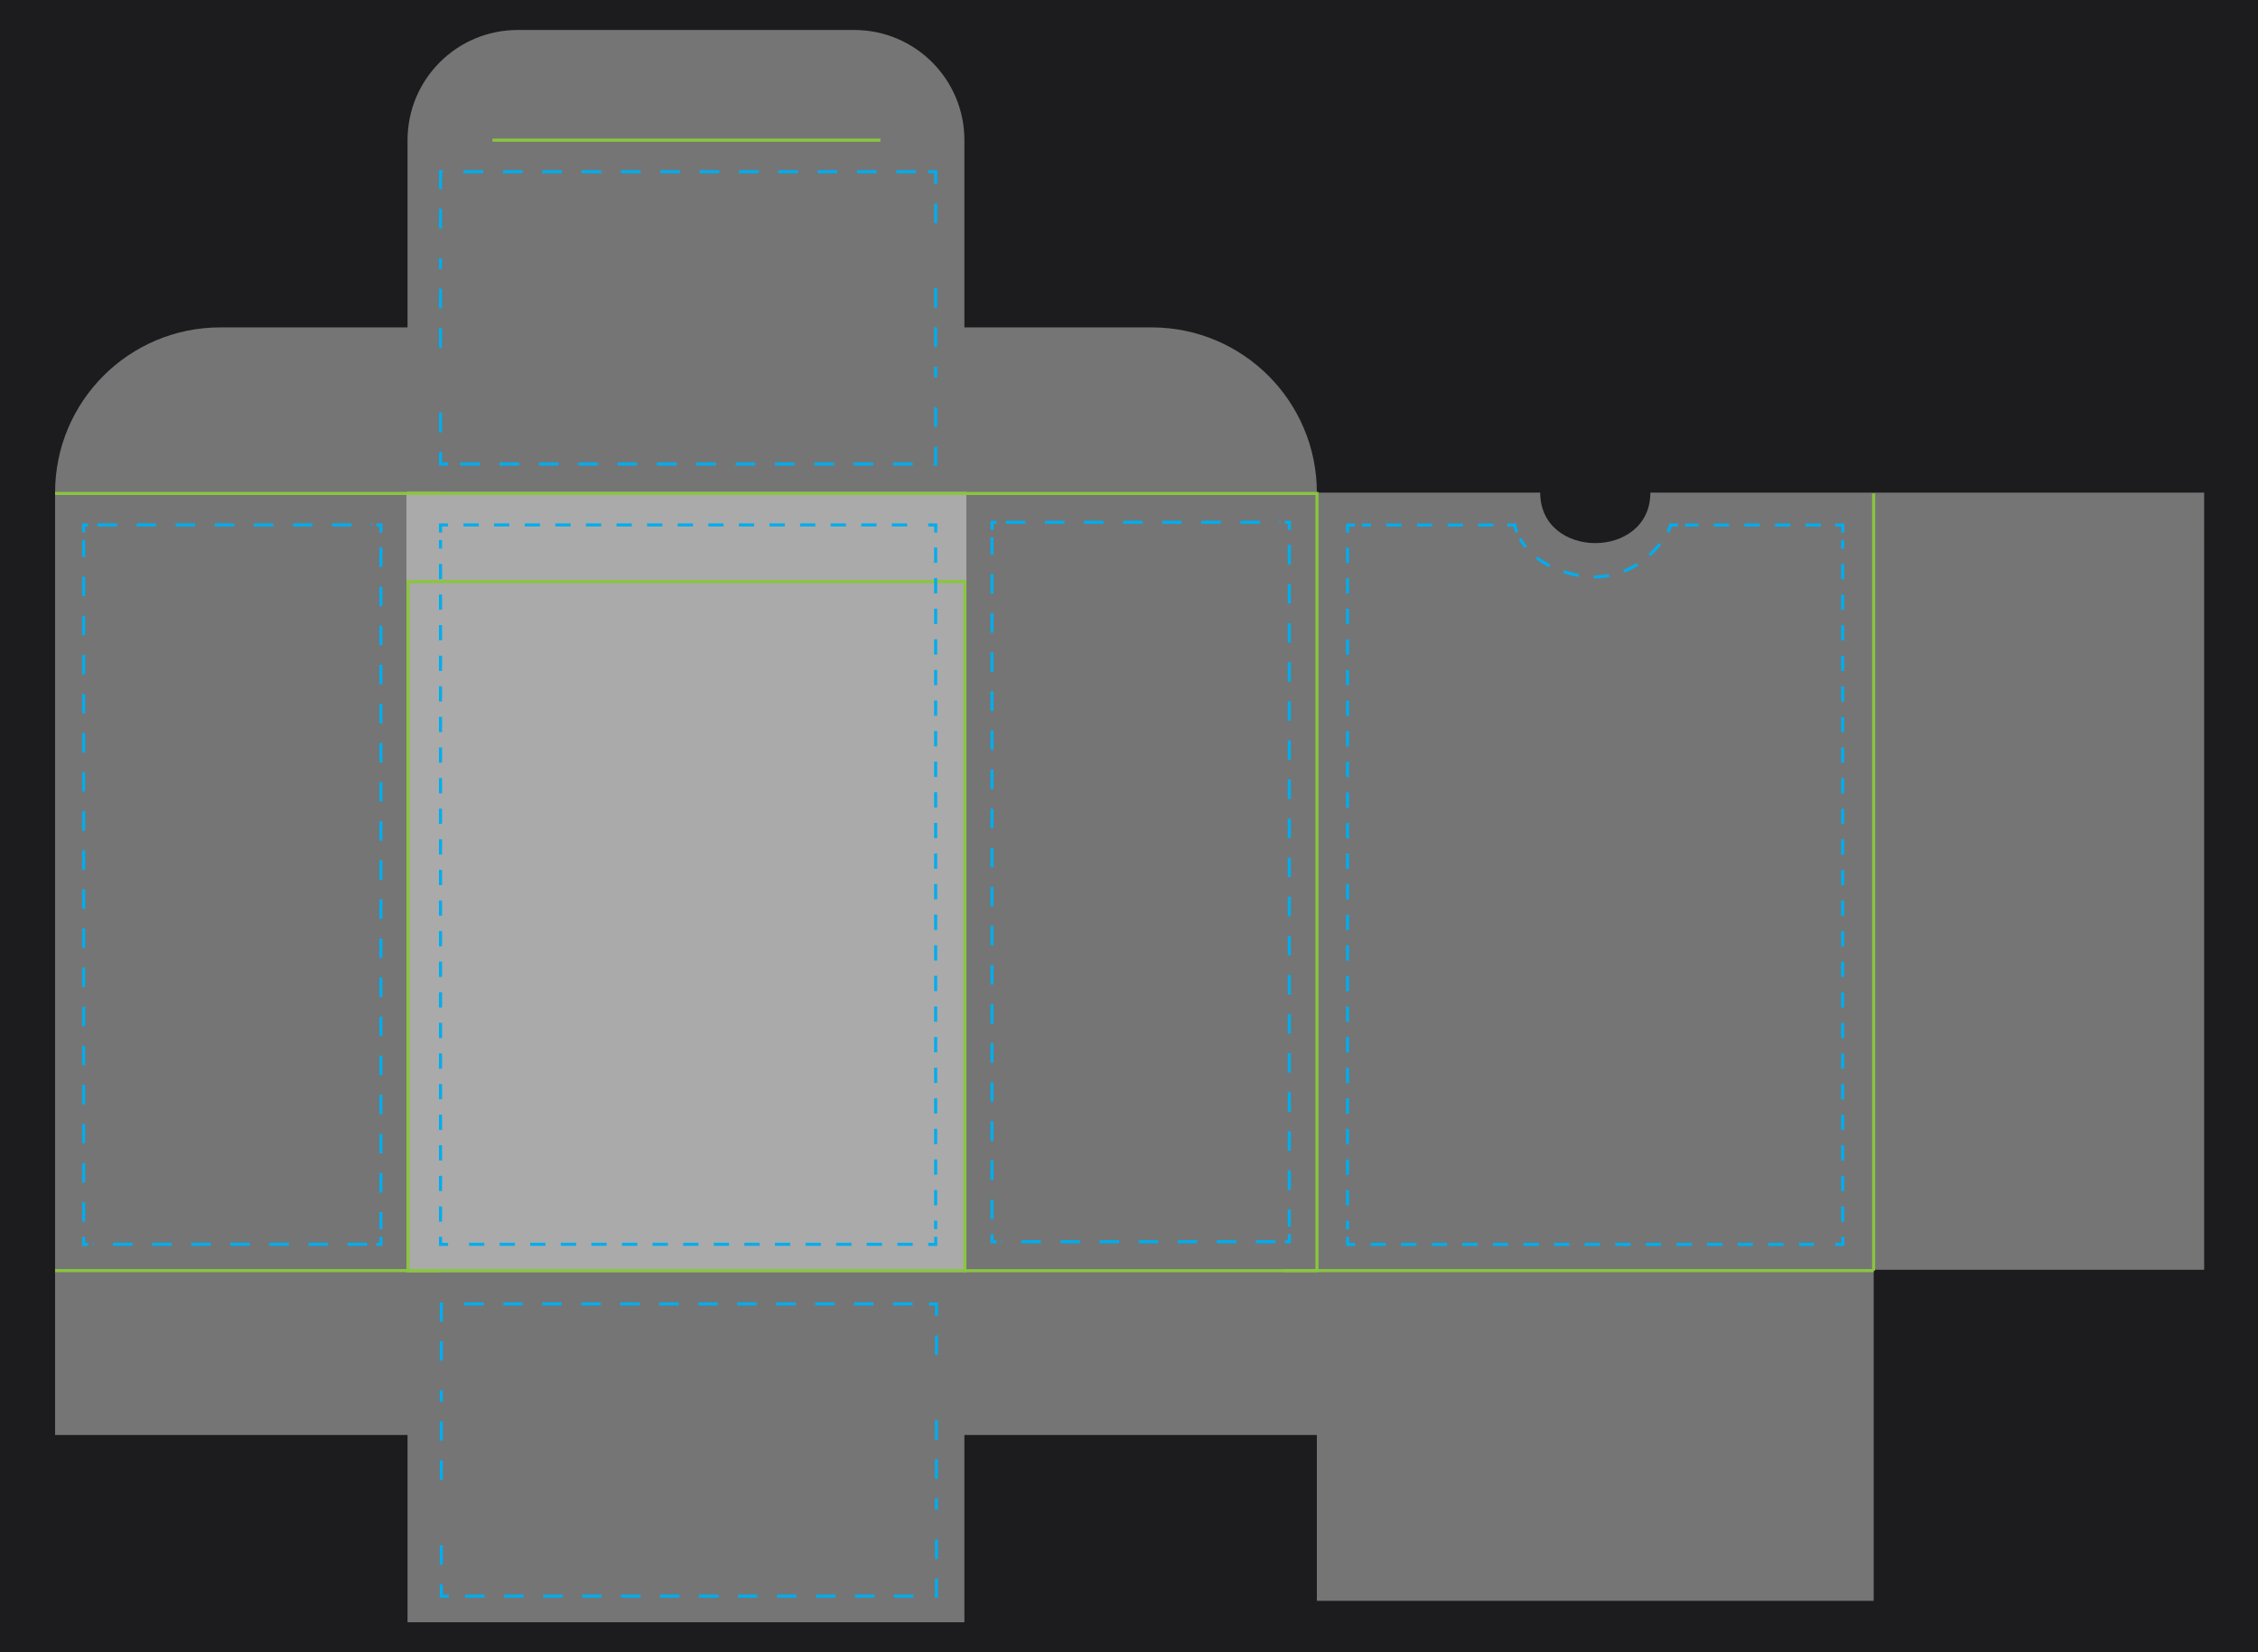 <?xml version="1.0" encoding="UTF-8" standalone="no"?>
<!-- Generator: Adobe Illustrator 15.0.0, SVG Export Plug-In . SVG Version: 6.00 Build 0)  -->

<svg
   version="1.1"
   x="0px"
   y="0px"
   width="3075"
   height="2250"
   viewBox="0 0 3075 2250"
   enable-background="new 0 0 738 540"
   xml:space="preserve"
   id="svg24704"
   sodipodi:docname="PokerTuckBox108.svg"
   inkscape:version="1.3.2 (091e20e, 2023-11-25, custom)"
   xmlns:inkscape="http://www.inkscape.org/namespaces/inkscape"
   xmlns:sodipodi="http://sodipodi.sourceforge.net/DTD/sodipodi-0.dtd"
   xmlns="http://www.w3.org/2000/svg"
   xmlns:svg="http://www.w3.org/2000/svg"><defs
   id="defs24708">
	
	
	
	
	
	
	
	
	
	
	
	
	
	
	
	
	
	
	
	
	
	
	
	
	
	
	

	

		
		
	
			
			
			
			
			
			
			
			
			
			
			
			
			
		
			
		
	

		
	
		
	
		
	
		
	
		
	
	
	
	
	
	
	
	
	

		
	
		
	
			
		
			
		
			
		
			
		
			
		
			
		
			
		
				
				
					
				
				
					
				
				
					
				
				
					
			
				
				
					
				
				
					
				
				
					
				
				
					
			
				
				
				
				
				
				
			
				
				
					
				
				
					
				
				
					
				
				
					
			
				
				
					
				
				
					
				
				
					
				
				
					
			
				
				
					
				
				
					
				
				
					
				
				
					
			
				
				
				
				
					
				
				
					
				
				
					
				
				
					
				
				
					
			</defs><sodipodi:namedview
   id="namedview24706"
   pagecolor="#ffffff"
   bordercolor="#666666"
   borderopacity="1.0"
   inkscape:showpageshadow="2"
   inkscape:pageopacity="0.0"
   inkscape:pagecheckerboard="0"
   inkscape:deskcolor="#d1d1d1"
   showgrid="false"
   inkscape:zoom="0.20300926"
   inkscape:cx="418.70011"
   inkscape:cy="1982.6682"
   inkscape:window-width="2560"
   inkscape:window-height="1351"
   inkscape:window-x="-9"
   inkscape:window-y="-9"
   inkscape:window-maximized="1"
   inkscape:current-layer="svg24704" />

<path
   fill="none"
   stroke="#ec1c24"
   stroke-miterlimit="10"
   d="m 133.2,45.799 c 0,-19.88 16.12,-36 36,-36 h 110"
   id="path24066"
   style="stroke:none" /><path
   fill="none"
   stroke="#ec1c24"
   stroke-miterlimit="10"
   d="m 315.2,45.799 c 0,-19.88 -16.12,-36 -36,-36"
   id="path24068"
   style="stroke:none" /><polyline
   fill="none"
   stroke="#ec1c24"
   stroke-miterlimit="10"
   points="430.4,469 430.4,523.199 612.4,523.199 612.4,415    "
   id="polyline24070"
   style="stroke:none" /><polyline
   fill="none"
   stroke="#ec1c24"
   stroke-miterlimit="10"
   points="315.2,469 430.4,469 430.4,415    "
   id="polyline24072"
   style="stroke:none" /><polyline
   fill="none"
   stroke="#ec1c24"
   stroke-miterlimit="10"
   points="133.2,469 133.2,530.199 315.2,530.199 315.2,469      315.2,415    "
   id="polyline24074"
   style="stroke:none" /><polyline
   fill="none"
   stroke="#ec1c24"
   stroke-miterlimit="10"
   points="18,415 18,469 133.2,469 133.2,415    "
   id="polyline24076"
   style="stroke:none" />

<polygon
   fill="#929497"
   points="738,0 0,0 0,540 738,540 "
   id="polygon24045"
   transform="scale(4.167)"
   style="fill:#1c1c1e;fill-opacity:1" /><path
   fill="#ffffff"
   d="m 1313.333,1954.167 v 254.996 H 555 V 1954.167 H 75 v -225 -1058.333 c 0,-124.25 100.75,-225 225,-225 H 555 V 190.833 C 555,108 622.167,40.833 705,40.833 h 458.333 c 82.833,0 150,67.167 150,150 v 255 h 255 c 124.246,0 225,100.75 225,225 H 2097.5 c 0,91.667 150,91.667 150,0 h 304.167 450 V 1729.167 h -450 v 450.829 h -758.333 v -225.829 z"
   id="clipping"
   style="stroke:none;stroke-width:4.167;fill:#757575;fill-opacity:1" /><rect
   style="fill:#aaaaaa;fill-opacity:1;stroke-width:7.073;stroke-dashoffset:318.954;paint-order:markers stroke fill"
   id="actualSize"
   width="762.496"
   height="1062.5"
   x="553.525"
   y="669.867" /><line
   fill="none"
   stroke="#ec1c24"
   stroke-miterlimit="10"
   x1="75"
   y1="1729.167"
   x2="75"
   y2="670.833"
   id="line24052"
   style="stroke:none;stroke-width:4.167" /><path
   fill="none"
   stroke="#ec1c24"
   stroke-miterlimit="10"
   d="M 2551.667,670.833 H 2247.5 c 0,91.667 -150,91.667 -150,0 h -304.167"
   id="path24054"
   style="stroke:none;stroke-width:4.167" /><polyline
   fill="none"
   stroke="#ec1c24"
   stroke-miterlimit="10"
   points="612.4,415 720.4,415 720.4,161 612.4,161    "
   id="polyline24056"
   style="stroke:none"
   transform="scale(4.167)" /><path
   fill="none"
   stroke="#ec1c24"
   stroke-miterlimit="10"
   d="m 75,670.833 c 0,-124.25 100.75,-225 225,-225 h 255"
   id="path24058"
   style="stroke:none;stroke-width:4.167" /><path
   fill="none"
   stroke="#ec1c24"
   stroke-miterlimit="10"
   d="m 1793.333,670.833 c 0,-124.25 -100.754,-225 -225,-225 h -255"
   id="path24060"
   style="stroke:none;stroke-width:4.167" /><polyline
   fill="none"
   stroke="#ec1c24"
   stroke-miterlimit="10"
   points="133.2,189.799 133.2,107 133.2,45.799 162,45.799    "
   id="polyline24062"
   style="stroke:none"
   transform="scale(4.167)" /><polyline
   fill="none"
   stroke="#ec1c24"
   stroke-miterlimit="10"
   points="315.2,189.799 315.2,107 315.2,45.799 286.4,45.799         "
   id="polyline24064"
   style="stroke:none"
   transform="scale(4.167)" /><line
   fill="none"
   stroke="#8bc53f"
   stroke-miterlimit="10"
   x1="670.608"
   y1="190.833"
   x2="1198.942"
   y2="190.833"
   id="line24082"
   style="stroke-width:4.167" /><line
   fill="none"
   stroke="#8bc53f"
   stroke-miterlimit="10"
   x1="599.037"
   y1="1730.283"
   x2="75"
   y2="1730.283"
   id="line24086"
   style="stroke-width:4.167" /><line
   fill="none"
   stroke="#8bc53f"
   stroke-miterlimit="10"
   x1="599.037"
   y1="671.95"
   x2="75"
   y2="671.95"
   id="line24088"
   style="stroke-width:4.167" /><polyline
   fill="none"
   stroke="#8bc53f"
   stroke-miterlimit="10"
   points="315.113,415.268 430.4,415.268 430.4,161.268    315.113,161.268  "
   id="polyline24090"
   transform="scale(4.167)" /><line
   fill="none"
   stroke="#8bc53f"
   stroke-miterlimit="10"
   x1="2551.538"
   y1="1730.283"
   x2="2551.538"
   y2="671.95"
   id="line24092"
   style="stroke-width:4.167" /><rect
   x="555.608"
   y="791.946"
   fill="none"
   stroke="#8bc53f"
   stroke-miterlimit="10"
   width="758.329"
   height="938.338"
   id="rect24084"
   style="stroke-width:4.167" /><line
   fill="none"
   stroke="#8bc53f"
   stroke-miterlimit="10"
   x1="555.608"
   y1="671.95"
   x2="1313.938"
   y2="671.95"
   id="line24094"
   style="stroke-width:4.167" /><line
   fill="none"
   stroke="#8bc53f"
   stroke-miterlimit="10"
   x1="1747.371"
   y1="1730.283"
   x2="2551.667"
   y2="1730.283"
   id="line24096"
   style="stroke-width:4.167" /><path
   fill="none"
   stroke="#00adee"
   stroke-miterlimit="10"
   stroke-dasharray="20.833"
   d="m 2285.175,714.967 h -10.258 c -0.35,2.192 -1.075,4.446 -2.246,6.721 -0.492,0.958 -0.996,1.913 -1.521,2.854"
   id="path24535"
   style="stroke-width:4.167" /><path
   fill="none"
   stroke="#00adee"
   stroke-miterlimit="10"
   stroke-dasharray="20.833"
   d="m 2260.504,740.742 c -23.788,30.529 -61.392,48.629 -100.683,44.267 -35.25,-3.913 -71.925,-20.029 -89.788,-51.454"
   id="path24537"
   style="stroke-width:4.167" /><path
   fill="none"
   stroke="#00adee"
   stroke-miterlimit="10"
   stroke-dasharray="20.833"
   d="m 2065.75,724.875 c -0.554,-1.308 -1.071,-2.638 -1.562,-3.992 -0.754,-2.079 -1.137,-4.05 -1.275,-5.917 h -10.258"
   id="path24539"
   style="stroke-width:4.167" /><line
   fill="none"
   stroke="#00adee"
   stroke-miterlimit="10"
   stroke-dasharray="20.833"
   x1="2033.804"
   y1="714.967"
   x2="1854.721"
   y2="714.967"
   id="line24541"
   style="stroke-width:4.167" /><polyline
   fill="none"
   stroke="#00adee"
   stroke-miterlimit="10"
   stroke-dasharray="5"
   points="442.87,171.592 440.408,171.592       440.408,174.079     "
   id="polyline24543"
   transform="scale(4.167)" /><line
   fill="none"
   stroke="#00adee"
   stroke-miterlimit="10"
   stroke-dasharray="20.833"
   x1="1835.033"
   y1="745.729"
   x2="1835.033"
   y2="1674.038"
   id="line24545"
   style="stroke-width:4.167" /><polyline
   fill="none"
   stroke="#00adee"
   stroke-miterlimit="10"
   stroke-dasharray="5"
   points="440.408,404.218 440.408,406.704       442.87,406.704     "
   id="polyline24547"
   transform="scale(4.167)" /><line
   fill="none"
   stroke="#00adee"
   stroke-miterlimit="10"
   stroke-dasharray="20.833"
   x1="1866.388"
   y1="1694.6"
   x2="2488.571"
   y2="1694.6"
   id="line24549"
   style="stroke-width:4.167" /><polyline
   fill="none"
   stroke="#00adee"
   stroke-miterlimit="10"
   stroke-dasharray="5"
   points="599.789,406.704 602.251,406.704       602.251,404.218     "
   id="polyline24551"
   transform="scale(4.167)" /><line
   fill="none"
   stroke="#00adee"
   stroke-miterlimit="10"
   stroke-dasharray="20.833"
   x1="2509.379"
   y1="1663.838"
   x2="2509.379"
   y2="735.529"
   id="line24553"
   style="stroke-width:4.167" /><polyline
   fill="none"
   stroke="#00adee"
   stroke-miterlimit="10"
   stroke-dasharray="5"
   points="602.251,174.079 602.251,171.592       599.789,171.592     "
   id="polyline24555"
   transform="scale(4.167)" /><line
   fill="none"
   stroke="#00adee"
   stroke-miterlimit="10"
   stroke-dasharray="20.833"
   x1="2479.675"
   y1="714.967"
   x2="2294.904"
   y2="714.967"
   id="line24557"
   style="stroke-width:4.167" /><polyline
   fill="none"
   stroke="#00adee"
   stroke-miterlimit="10"
   stroke-dasharray="5"
   points="305.807,404.183 305.807,406.669       303.346,406.669     "
   id="polyline24565"
   transform="scale(4.167)" /><line
   fill="none"
   stroke="#00adee"
   stroke-miterlimit="10"
   stroke-dasharray="20.833"
   x1="1242.846"
   y1="1694.454"
   x2="620.692"
   y2="1694.454"
   id="line24567"
   style="stroke-width:4.167" /><polyline
   fill="none"
   stroke="#00adee"
   stroke-miterlimit="10"
   stroke-dasharray="5"
   points="146.436,406.669 143.974,406.669       143.974,404.183     "
   id="polyline24569"
   transform="scale(4.167)" /><line
   fill="none"
   stroke="#00adee"
   stroke-miterlimit="10"
   stroke-dasharray="20.833"
   x1="599.892"
   y1="1663.692"
   x2="599.892"
   y2="735.379"
   id="line24571"
   style="stroke-width:4.167" /><polyline
   fill="none"
   stroke="#00adee"
   stroke-miterlimit="10"
   stroke-dasharray="5"
   points="143.974,174.043 143.974,171.557       146.436,171.557     "
   id="polyline24573"
   transform="scale(4.167)" /><line
   fill="none"
   stroke="#00adee"
   stroke-miterlimit="10"
   stroke-dasharray="20.833"
   x1="631.237"
   y1="714.821"
   x2="1253.392"
   y2="714.821"
   id="line24575"
   style="stroke-width:4.167" /><polyline
   fill="none"
   stroke="#00adee"
   stroke-miterlimit="10"
   stroke-dasharray="5"
   points="303.346,171.557 305.807,171.557       305.807,174.043     "
   id="polyline24577"
   transform="scale(4.167)" /><line
   fill="none"
   stroke="#00adee"
   stroke-miterlimit="10"
   stroke-dasharray="20.833"
   x1="1274.196"
   y1="745.583"
   x2="1274.196"
   y2="1673.892"
   id="line24579"
   style="stroke-width:4.167" /><polyline
   fill="none"
   stroke="#00adee"
   stroke-miterlimit="10"
   stroke-dasharray="6.43"
   points="305.807,133.128       305.807,151.666 303.346,151.666     "
   id="polyline24595"
   transform="scale(4.167)" /><line
   fill="none"
   stroke="#00adee"
   stroke-miterlimit="10"
   stroke-dasharray="26.791"
   x1="1242.846"
   y1="631.942"
   x2="620.692"
   y2="631.942"
   id="line24597"
   style="stroke-width:4.167" /><polyline
   fill="none"
   stroke="#00adee"
   stroke-miterlimit="10"
   stroke-dasharray="6.43"
   points="146.436,151.666       143.974,151.666 143.974,133.128     "
   id="polyline24599"
   transform="scale(4.167)" /><line
   fill="none"
   stroke="#00adee"
   stroke-miterlimit="10"
   stroke-dasharray="26.791"
   x1="599.892"
   y1="473.496"
   x2="599.892"
   y2="351.675"
   id="line24601"
   style="stroke-width:4.167" /><polyline
   fill="none"
   stroke="#00adee"
   stroke-miterlimit="10"
   stroke-dasharray="6.43"
   points="143.974,74.659       143.974,56.121 146.436,56.121     "
   id="polyline24603"
   transform="scale(4.167)" /><line
   fill="none"
   stroke="#00adee"
   stroke-miterlimit="10"
   stroke-dasharray="26.791"
   x1="631.237"
   y1="233.837"
   x2="1253.392"
   y2="233.837"
   id="line24605"
   style="stroke-width:4.167" /><polyline
   fill="none"
   stroke="#00adee"
   stroke-miterlimit="10"
   stroke-dasharray="6.43"
   points="303.346,56.121       305.807,56.121 305.807,74.659     "
   id="polyline24607"
   transform="scale(4.167)" /><line
   fill="none"
   stroke="#00adee"
   stroke-miterlimit="10"
   stroke-dasharray="26.791"
   x1="1274.196"
   y1="392.279"
   x2="1274.196"
   y2="514.087"
   id="line24609"
   style="stroke-width:4.167" /><polyline
   fill="none"
   stroke="#00adee"
   stroke-miterlimit="10"
   stroke-dasharray="6.37"
   points="306.057,503.129       306.057,521.664 303.596,521.664     "
   id="polyline24617"
   transform="scale(4.167)" /><line
   fill="none"
   stroke="#00adee"
   stroke-miterlimit="10"
   stroke-dasharray="26.543"
   x1="1243.888"
   y1="2173.6"
   x2="621.733"
   y2="2173.6"
   id="line24619"
   style="stroke-width:4.167" /><polyline
   fill="none"
   stroke="#00adee"
   stroke-miterlimit="10"
   stroke-dasharray="6.37"
   points="146.686,521.664       144.224,521.664 144.224,503.129     "
   id="polyline24621"
   transform="scale(4.167)" /><line
   fill="none"
   stroke="#00adee"
   stroke-miterlimit="10"
   stroke-dasharray="26.543"
   x1="600.933"
   y1="2015.192"
   x2="600.933"
   y2="1893.429"
   id="line24623"
   style="stroke-width:4.167" /><polyline
   fill="none"
   stroke="#00adee"
   stroke-miterlimit="10"
   stroke-dasharray="6.37"
   points="144.224,444.678       144.224,426.148 146.686,426.148     "
   id="polyline24625"
   transform="scale(4.167)" /><line
   fill="none"
   stroke="#00adee"
   stroke-miterlimit="10"
   stroke-dasharray="26.543"
   x1="632.279"
   y1="1775.617"
   x2="1254.433"
   y2="1775.617"
   id="line24627"
   style="stroke-width:4.167" /><polyline
   fill="none"
   stroke="#00adee"
   stroke-miterlimit="10"
   stroke-dasharray="6.37"
   points="303.596,426.148       306.057,426.148 306.057,444.678     "
   id="polyline24629"
   transform="scale(4.167)" /><line
   fill="none"
   stroke="#00adee"
   stroke-miterlimit="10"
   stroke-dasharray="26.543"
   x1="1275.237"
   y1="1934.033"
   x2="1275.237"
   y2="2055.796"
   id="line24631"
   style="stroke-width:4.167" /><polyline
   fill="none"
   stroke="#00adee"
   stroke-miterlimit="10"
   stroke-dasharray="6.388"
   points="124.495,404.183       124.495,406.669 123.017,406.669     "
   id="polyline24641"
   transform="scale(4.167)" /><line
   fill="none"
   stroke="#00adee"
   stroke-miterlimit="10"
   stroke-dasharray="26.617"
   x1="499.908"
   y1="1694.454"
   x2="126.379"
   y2="1694.454"
   id="line24643"
   style="stroke-width:4.167" /><polyline
   fill="none"
   stroke="#00adee"
   stroke-miterlimit="10"
   stroke-dasharray="6.388"
   points="28.812,406.669       27.333,406.669 27.333,404.183     "
   id="polyline24645"
   transform="scale(4.167)" /><line
   fill="none"
   stroke="#00adee"
   stroke-miterlimit="10"
   stroke-dasharray="26.617"
   x1="113.888"
   y1="1663.692"
   x2="113.888"
   y2="735.379"
   id="line24647"
   style="stroke-width:4.167" /><polyline
   fill="none"
   stroke="#00adee"
   stroke-miterlimit="10"
   stroke-dasharray="6.388"
   points="27.333,174.043       27.333,171.557 28.812,171.557     "
   id="polyline24649"
   transform="scale(4.167)" /><line
   fill="none"
   stroke="#00adee"
   stroke-miterlimit="10"
   stroke-dasharray="26.617"
   x1="132.712"
   y1="714.821"
   x2="506.238"
   y2="714.821"
   id="line24651"
   style="stroke-width:4.167" /><polyline
   fill="none"
   stroke="#00adee"
   stroke-miterlimit="10"
   stroke-dasharray="6.388"
   points="123.017,171.557       124.495,171.557 124.495,174.043     "
   id="polyline24653"
   transform="scale(4.167)" /><line
   fill="none"
   stroke="#00adee"
   stroke-miterlimit="10"
   stroke-dasharray="26.617"
   x1="518.729"
   y1="745.583"
   x2="518.729"
   y2="1673.892"
   id="line24655"
   style="stroke-width:4.167" /><path
   fill="none"
   stroke="#00adee"
   stroke-miterlimit="10"
   stroke-dasharray="23.155"
   d="M 1399.892,735.379"
   id="path24663"
   style="stroke-width:4.167" /><path
   fill="none"
   stroke="#00adee"
   stroke-miterlimit="10"
   stroke-dasharray="23.155"
   d="M 1399.892,1663.692"
   id="path24665"
   style="stroke-width:4.167" /><path
   fill="none"
   stroke="#00adee"
   stroke-miterlimit="10"
   stroke-dasharray="23.155"
   d="M 1696.8,714.821"
   id="path24667"
   style="stroke-width:4.167" /><path
   fill="none"
   stroke="#00adee"
   stroke-miterlimit="10"
   stroke-dasharray="23.155"
   d="M 1414.129,714.821"
   id="path24669"
   style="stroke-width:4.167" /><path
   fill="none"
   stroke="#00adee"
   stroke-miterlimit="10"
   stroke-dasharray="23.155"
   d="M 1706.25,1673.892"
   id="path24671"
   style="stroke-width:4.167" /><path
   fill="none"
   stroke="#00adee"
   stroke-miterlimit="10"
   stroke-dasharray="23.155"
   d="M 1706.25,745.583"
   id="path24673"
   style="stroke-width:4.167" /><polyline
   fill="none"
   stroke="#00adee"
   stroke-miterlimit="10"
   stroke-dasharray="6.388"
   points="421.381,403.337       421.381,405.823 419.902,405.823     "
   id="polyline24681"
   transform="scale(4.167)" /><line
   fill="none"
   stroke="#00adee"
   stroke-miterlimit="10"
   stroke-dasharray="26.617"
   x1="1736.929"
   y1="1690.929"
   x2="1363.404"
   y2="1690.929"
   id="line24683"
   style="stroke-width:4.167" /><polyline
   fill="none"
   stroke="#00adee"
   stroke-miterlimit="10"
   stroke-dasharray="6.388"
   points="325.698,405.823       324.22,405.823 324.22,403.337     "
   id="polyline24685"
   transform="scale(4.167)" /><line
   fill="none"
   stroke="#00adee"
   stroke-miterlimit="10"
   stroke-dasharray="26.617"
   x1="1350.917"
   y1="1660.167"
   x2="1350.917"
   y2="731.858"
   id="line24687"
   style="stroke-width:4.167" /><polyline
   fill="none"
   stroke="#00adee"
   stroke-miterlimit="10"
   stroke-dasharray="6.388"
   points="324.22,173.197       324.22,170.711 325.698,170.711     "
   id="polyline24689"
   transform="scale(4.167)" /><line
   fill="none"
   stroke="#00adee"
   stroke-miterlimit="10"
   stroke-dasharray="26.617"
   x1="1369.737"
   y1="711.296"
   x2="1743.263"
   y2="711.296"
   id="line24691"
   style="stroke-width:4.167" /><polyline
   fill="none"
   stroke="#00adee"
   stroke-miterlimit="10"
   stroke-dasharray="6.388"
   points="419.902,170.711       421.381,170.711 421.381,173.197     "
   id="polyline24693"
   transform="scale(4.167)" /><line
   fill="none"
   stroke="#00adee"
   stroke-miterlimit="10"
   stroke-dasharray="26.617"
   x1="1755.754"
   y1="742.062"
   x2="1755.754"
   y2="1670.371"
   id="line24695"
   style="stroke-width:4.167" />
</svg>
